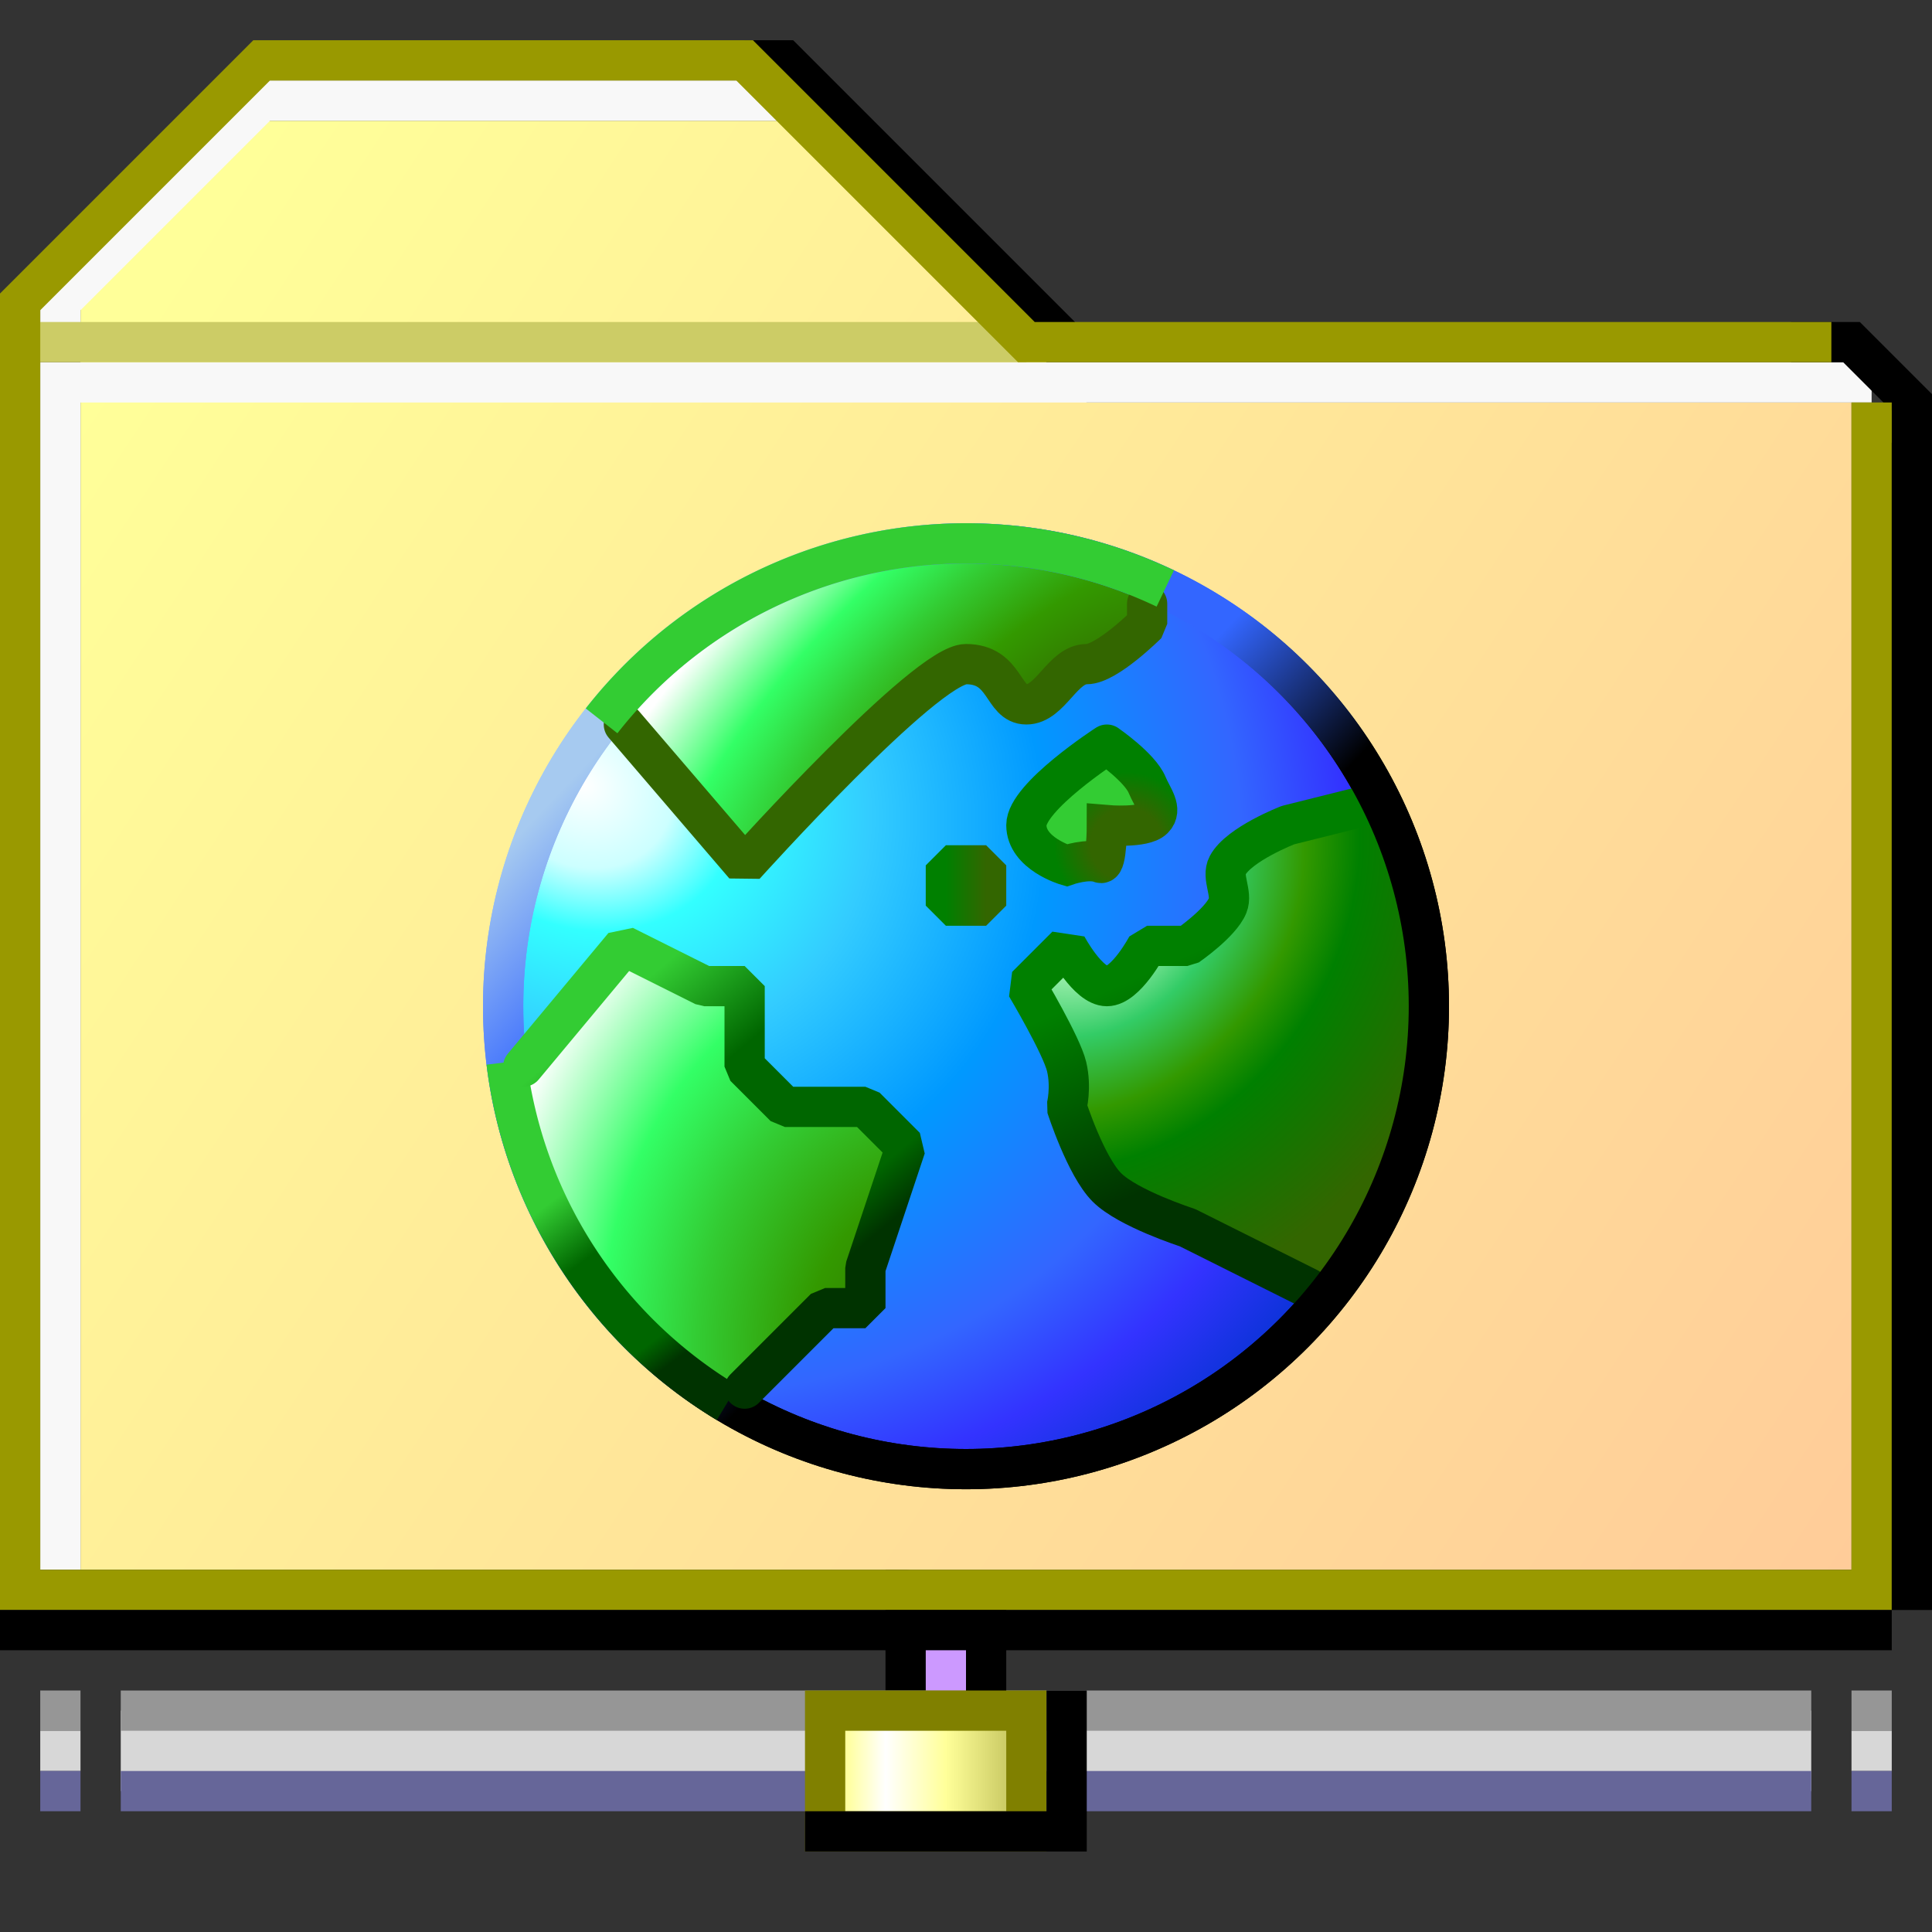<?xml version="1.0" encoding="UTF-8" standalone="no"?>
<svg
   xmlns:dc="http://purl.org/dc/elements/1.1/"
   xmlns:cc="http://creativecommons.org/ns#"
   xmlns:rdf="http://www.w3.org/1999/02/22-rdf-syntax-ns#"
   xmlns:svg="http://www.w3.org/2000/svg"
   xmlns="http://www.w3.org/2000/svg"
   xmlns:xlink="http://www.w3.org/1999/xlink"
   xmlns:sodipodi="http://sodipodi.sourceforge.net/DTD/sodipodi-0.dtd"
   xmlns:inkscape="http://www.inkscape.org/namespaces/inkscape"
   id="svg4796"
   version="1.1"
   viewBox="0 0 48 48"
   height="48"
   width="48"
   sodipodi:docname="folder-remote-ftp.svg"
   inkscape:version="0.92.3 (2405546, 2018-03-11)">
  <rect x="0" y="0" width="48" height="48" fill="#333333" stroke="none"/>
  <sodipodi:namedview
     pagecolor="#ffffff"
     bordercolor="#666666"
     borderopacity="1"
     objecttolerance="10"
     gridtolerance="10"
     guidetolerance="10"
     inkscape:pageopacity="0"
     inkscape:pageshadow="2"
     inkscape:window-width="1920"
     inkscape:window-height="948"
     id="namedview19"
     showgrid="true"
     inkscape:zoom="22.627417"
     inkscape:cx="25.896314"
     inkscape:cy="6.8728635"
     inkscape:window-x="0"
     inkscape:window-y="27"
     inkscape:window-maximized="1"
     inkscape:current-layer="layer3"
     showguides="false">
    <inkscape:grid
       type="xygrid"
       id="grid845"
       spacingx="0.5"
       spacingy="0.5"
       empspacing="2"
       empcolor="#1111ff"
       empopacity="0.251" />
  </sodipodi:namedview>
  <defs
     id="defs4790">
    <linearGradient
       inkscape:collect="always"
       id="linearGradient1235">
      <stop
         style="stop-color:#ffff99;stop-opacity:1"
         offset="0"
         id="stop1231" />
      <stop
         id="stop1239"
         offset="0.25"
         style="stop-color:#ffffff;stop-opacity:1" />
      <stop
         style="stop-color:#ffff99;stop-opacity:1"
         offset="0.625"
         id="stop1241" />
      <stop
         style="stop-color:#cccc66;stop-opacity:1"
         offset="1"
         id="stop1233" />
    </linearGradient>
    <linearGradient
       inkscape:collect="always"
       id="linearGradient1186">
      <stop
         style="stop-color:#969696;stop-opacity:1"
         offset="0"
         id="stop1182" />
      <stop
         style="stop-color:#666699;stop-opacity:1"
         offset="1"
         id="stop1184" />
    </linearGradient>
    <linearGradient
       inkscape:collect="always"
       id="linearGradient1066">
      <stop
         style="stop-color:#336600;stop-opacity:1;"
         offset="0"
         id="stop1062" />
      <stop
         id="stop1070"
         offset="0.5"
         style="stop-color:#336600;stop-opacity:1" />
      <stop
         style="stop-color:#008000;stop-opacity:1"
         offset="1"
         id="stop1064" />
    </linearGradient>
    <linearGradient
       inkscape:collect="always"
       id="linearGradient1056">
      <stop
         style="stop-color:#008000;stop-opacity:1"
         offset="0"
         id="stop1052" />
      <stop
         style="stop-color:#336600;stop-opacity:1"
         offset="1"
         id="stop1054" />
    </linearGradient>
    <linearGradient
       id="linearGradient948"
       inkscape:collect="always">
      <stop
         id="stop1037"
         offset="0"
         style="stop-color:#ffffff;stop-opacity:1" />
      <stop
         style="stop-color:#ccffcc;stop-opacity:1"
         offset="0.133"
         id="stop1048" />
      <stop
         style="stop-color:#33cc66;stop-opacity:1"
         offset="0.338"
         id="stop1039" />
      <stop
         style="stop-color:#339900;stop-opacity:1"
         offset="0.507"
         id="stop1041" />
      <stop
         id="stop1043"
         offset="0.636"
         style="stop-color:#008000;stop-opacity:1" />
      <stop
         id="stop1045"
         offset="1"
         style="stop-color:#336600;stop-opacity:1" />
    </linearGradient>
    <linearGradient
       inkscape:collect="always"
       id="linearGradient1023">
      <stop
         style="stop-color:#008000;stop-opacity:1"
         offset="0"
         id="stop1019" />
      <stop
         style="stop-color:#003300;stop-opacity:1"
         offset="1"
         id="stop1021" />
    </linearGradient>
    <linearGradient
       inkscape:collect="always"
       id="linearGradient948-6">
      <stop
         style="stop-color:#336600;stop-opacity:1"
         offset="0"
         id="stop944" />
      <stop
         id="stop954"
         offset="0.333"
         style="stop-color:#339900;stop-opacity:1" />
      <stop
         id="stop952"
         offset="0.556"
         style="stop-color:#33cc33;stop-opacity:1" />
      <stop
         style="stop-color:#33ff66;stop-opacity:1"
         offset="0.75"
         id="stop956" />
      <stop
         style="stop-color:#ffffff;stop-opacity:1"
         offset="1"
         id="stop946" />
    </linearGradient>
    <linearGradient
       inkscape:collect="always"
       id="linearGradient918">
      <stop
         style="stop-color:#33cc33;stop-opacity:1"
         offset="0"
         id="stop914" />
      <stop
         id="stop924"
         offset="0.333"
         style="stop-color:#006600;stop-opacity:1" />
      <stop
         id="stop922"
         offset="0.857"
         style="stop-color:#006600;stop-opacity:1" />
      <stop
         style="stop-color:#003300;stop-opacity:1"
         offset="1"
         id="stop916" />
    </linearGradient>
    <linearGradient
       id="linearGradient910"
       inkscape:collect="always">
      <stop
         id="stop894"
         offset="0"
         style="stop-color:#ffffff;stop-opacity:1" />
      <stop
         style="stop-color:#ccffff;stop-opacity:1"
         offset="0.1"
         id="stop896" />
      <stop
         style="stop-color:#33ffff;stop-opacity:1"
         offset="0.176"
         id="stop898" />
      <stop
         id="stop900"
         offset="0.321"
         style="stop-color:#33ccff;stop-opacity:1" />
      <stop
         style="stop-color:#0099ff;stop-opacity:1"
         offset="0.517"
         id="stop902" />
      <stop
         id="stop904"
         offset="0.738"
         style="stop-color:#3366ff;stop-opacity:1" />
      <stop
         style="stop-color:#3333ff;stop-opacity:1"
         offset="0.857"
         id="stop906" />
      <stop
         id="stop908"
         offset="1"
         style="stop-color:#0033cc;stop-opacity:1" />
    </linearGradient>
    <linearGradient
       inkscape:collect="always"
       id="linearGradient929">
      <stop
         style="stop-color:#a6caf0;stop-opacity:1"
         offset="0"
         id="stop925" />
      <stop
         id="stop933"
         offset="0.333"
         style="stop-color:#3366ff;stop-opacity:1" />
      <stop
         style="stop-color:#3366ff;stop-opacity:1"
         offset="0.667"
         id="stop935" />
      <stop
         style="stop-color:#000000;stop-opacity:1"
         offset="1"
         id="stop927" />
    </linearGradient>
    <linearGradient
       inkscape:collect="always"
       id="linearGradient873">
      <stop
         style="stop-color:#ffffff;stop-opacity:1"
         offset="0"
         id="stop869" />
      <stop
         id="stop881"
         offset="0.154"
         style="stop-color:#ccffff;stop-opacity:1" />
      <stop
         id="stop877"
         offset="0.256"
         style="stop-color:#33ffff;stop-opacity:1" />
      <stop
         style="stop-color:#33ccff;stop-opacity:1"
         offset="0.427"
         id="stop879" />
      <stop
         id="stop883"
         offset="0.59"
         style="stop-color:#0099ff;stop-opacity:1" />
      <stop
         style="stop-color:#3366ff;stop-opacity:1"
         offset="0.738"
         id="stop885" />
      <stop
         id="stop887"
         offset="0.895"
         style="stop-color:#3333ff;stop-opacity:1" />
      <stop
         style="stop-color:#0033cc;stop-opacity:1"
         offset="1"
         id="stop871" />
    </linearGradient>
    <linearGradient
       id="linearGradient5416">
      <stop
         id="stop5412"
         offset="0"
         style="stop-color:#ffff99;stop-opacity:1" />
      <stop
         id="stop5414"
         offset="1"
         style="stop-color:#ffcc99;stop-opacity:1" />
    </linearGradient>
    <linearGradient
       gradientTransform="translate(-4.5999991e-7,-1074.52)"
       gradientUnits="userSpaceOnUse"
       y2="1113.52"
       x2="46"
       y1="1084.52"
       x1="2"
       id="linearGradient5418"
       xlink:href="#linearGradient5416" />
    <radialGradient
       inkscape:collect="always"
       xlink:href="#linearGradient873"
       id="radialGradient875"
       cx="13.272"
       cy="18.659"
       fx="13.272"
       fy="18.659"
       r="11.5"
       gradientUnits="userSpaceOnUse"
       gradientTransform="matrix(0.578,1.735,-1.826,0.609,40.397,-16.883)" />
    <linearGradient
       inkscape:collect="always"
       xlink:href="#linearGradient929"
       id="linearGradient931"
       x1="18.5"
       y1="19.5"
       x2="26"
       y2="27"
       gradientUnits="userSpaceOnUse" />
    <linearGradient
       inkscape:collect="always"
       xlink:href="#linearGradient929"
       id="linearGradient882"
       x1="15.5"
       y1="18"
       x2="25.5"
       y2="27.5"
       gradientUnits="userSpaceOnUse" />
    <radialGradient
       inkscape:collect="always"
       xlink:href="#linearGradient910"
       id="radialGradient890"
       cx="14.592"
       cy="14.446"
       fx="14.592"
       fy="14.446"
       r="12.068"
       gradientUnits="userSpaceOnUse"
       gradientTransform="matrix(1.657,0.912,-0.795,1.446,1.804,-14.687)" />
    <linearGradient
       inkscape:collect="always"
       xlink:href="#linearGradient918"
       id="linearGradient920"
       x1="13.5"
       y1="26.5"
       x2="19"
       y2="33"
       gradientUnits="userSpaceOnUse" />
    <linearGradient
       inkscape:collect="always"
       xlink:href="#linearGradient918"
       id="linearGradient940"
       x1="13.5"
       y1="30"
       x2="16.5"
       y2="34"
       gradientUnits="userSpaceOnUse" />
    <radialGradient
       inkscape:collect="always"
       xlink:href="#linearGradient948-6"
       id="radialGradient950"
       cx="27.656"
       cy="23.831"
       fx="27.656"
       fy="23.831"
       r="6.5"
       gradientTransform="matrix(-0.776,-0.917,2,-1.692,0.304,83.697)"
       gradientUnits="userSpaceOnUse" />
    <radialGradient
       inkscape:collect="always"
       xlink:href="#linearGradient948-6"
       id="radialGradient966"
       cx="23.151"
       cy="31.657"
       fx="23.151"
       fy="31.657"
       r="5"
       gradientTransform="matrix(-0.7,-2.7,2.301,-0.597,-32.633,115.393)"
       gradientUnits="userSpaceOnUse" />
    <linearGradient
       inkscape:collect="always"
       xlink:href="#linearGradient929"
       id="linearGradient882-1"
       x1="15.5"
       y1="18"
       x2="25.5"
       y2="27.5"
       gradientUnits="userSpaceOnUse" />
    <linearGradient
       inkscape:collect="always"
       xlink:href="#linearGradient1023"
       id="linearGradient1025"
       x1="64.5"
       y1="25.5"
       x2="66.5"
       y2="30"
       gradientUnits="userSpaceOnUse"
       gradientTransform="translate(-39)" />
    <radialGradient
       inkscape:collect="always"
       xlink:href="#linearGradient948"
       id="radialGradient1035"
       cx="32.975"
       cy="24.703"
       fx="32.975"
       fy="24.703"
       r="5"
       gradientTransform="matrix(1.61,1.186,-1.4,1.9,8.491,-64.058)"
       gradientUnits="userSpaceOnUse" />
    <linearGradient
       inkscape:collect="always"
       xlink:href="#linearGradient1056"
       id="linearGradient1058"
       x1="23.5"
       y1="22"
       x2="24.5"
       y2="22"
       gradientUnits="userSpaceOnUse" />
    <radialGradient
       inkscape:collect="always"
       xlink:href="#linearGradient1066"
       id="radialGradient1068"
       cx="25.912"
       cy="26.442"
       fx="25.912"
       fy="26.442"
       r="2.125"
       gradientTransform="matrix(0.47,-0.706,0.706,0.47,-2.852,26.846)"
       gradientUnits="userSpaceOnUse" />
    <linearGradient
       inkscape:collect="always"
       xlink:href="#linearGradient1186"
       id="linearGradient1188"
       x1="7"
       y1="43"
       x2="7"
       y2="44"
       gradientUnits="userSpaceOnUse" />
    <linearGradient
       inkscape:collect="always"
       xlink:href="#linearGradient1186"
       id="linearGradient1198"
       x1="31.5"
       y1="43"
       x2="31.5"
       y2="44"
       gradientUnits="userSpaceOnUse" />
    <linearGradient
       inkscape:collect="always"
       xlink:href="#linearGradient1235"
       id="linearGradient1237"
       x1="30.5"
       y1="44.5"
       x2="34.5"
       y2="44.5"
       gradientUnits="userSpaceOnUse"
       gradientTransform="translate(-9.5,-0.5)" />
  </defs>
  <path
     style="opacity:1;fill:#cc99ff;fill-opacity:1;fill-rule:nonzero;stroke:#000000;stroke-width:1;stroke-linecap:round;stroke-linejoin:miter;stroke-miterlimit:4;stroke-dasharray:none;stroke-opacity:1"
     d="m 22.5,39.5 v 5 h 2 V 40 Z"
     id="path1178"
     inkscape:connector-curvature="0" />
  <g
     style="display:inline"
     id="layer3">
    <path
       id="path4867"
       d="M 2,39 V 7 l 4,-4 H 20 l 7,7 h 19 V 39 Z"
       style="fill:url(#linearGradient5418);fill-opacity:1;stroke:none;stroke-width:1px;stroke-linecap:butt;stroke-linejoin:miter;stroke-opacity:1"
       inkscape:connector-curvature="0" />
    <path
       id="path5428"
       d="M 46,1084.02 H 1.5 v 29"
       style="fill:none;stroke:#f8f8f8;stroke-width:1px;stroke-linecap:square;stroke-linejoin:miter;stroke-opacity:1"
       transform="translate(0,-1074.52)"
       inkscape:connector-curvature="0" />
    <path
       id="path5458"
       d="M 19,2.5 H 6.5 L 1.5,7.5 V 8"
       style="fill:none;stroke:#f8f8f8;stroke-width:1px;stroke-linecap:square;stroke-linejoin:miter;stroke-opacity:1"
       inkscape:connector-curvature="0" />
    <path
       id="path5450"
       d="M 25,1083.02 H 1"
       style="fill:none;stroke:#cccc66;stroke-width:1px;stroke-linecap:square;stroke-linejoin:miter;stroke-opacity:1"
       transform="translate(0,-1074.52)"
       inkscape:connector-curvature="0" />
    <path
       id="path5460"
       d="m 18.5,1.5 h 1 l 7,7"
       style="fill:none;stroke:#000000;stroke-width:1px;stroke-linecap:butt;stroke-linejoin:miter;stroke-opacity:1"
       inkscape:connector-curvature="0" />
    <path
       id="path5462"
       d="m 44.5,8.5 h 1.5 L 47.5,10 v 1.5"
       style="fill:none;stroke:#000000;stroke-width:1px;stroke-linecap:butt;stroke-linejoin:miter;stroke-opacity:1"
       inkscape:connector-curvature="0" />
    <path
       transform="translate(0,-1074.52)"
       id="path5452"
       d="m 46.5,1085.02 v 29 H 0.5 v -32 l 6,-6 H 18.5 l 7,7 h 19.5"
       style="fill:none;stroke:#999900;stroke-width:1px;stroke-linecap:square;stroke-linejoin:miter;stroke-opacity:1"
       inkscape:connector-curvature="0" />
    <path
       id="path5464"
       d="m 47.5,11 0,29"
       style="fill:none;stroke:#000000;stroke-width:1px;stroke-linecap:butt;stroke-linejoin:miter;stroke-opacity:1"
       inkscape:connector-curvature="0"
       sodipodi:nodetypes="cc" />
    <path
       id="path5466"
       d="M -5.9999991e-8,40.5 H 47"
       style="fill:none;stroke:#000000;stroke-width:1px;stroke-linecap:butt;stroke-linejoin:miter;stroke-opacity:1"
       inkscape:connector-curvature="0" />
  </g>
  <ellipse
     style="opacity:1;fill:url(#radialGradient875);fill-opacity:1;fill-rule:nonzero;stroke:none;stroke-width:1.135;stroke-linecap:butt;stroke-linejoin:bevel;stroke-miterlimit:4;stroke-dasharray:none;stroke-opacity:1"
     id="path867"
     cx="24"
     cy="25"
     r="11.5" />
  <ellipse
     style="opacity:1;fill:none;fill-opacity:1;fill-rule:nonzero;stroke:url(#linearGradient931);stroke-width:1.135;stroke-linecap:butt;stroke-linejoin:bevel;stroke-miterlimit:4;stroke-dasharray:none;stroke-opacity:1"
     id="path867-1"
     cx="24"
     cy="25"
     r="11.5" />
  <circle
     style="opacity:1;fill:url(#radialGradient890);fill-opacity:1;fill-rule:nonzero;stroke:url(#linearGradient882);stroke-width:1;stroke-linecap:round;stroke-linejoin:bevel;stroke-miterlimit:4;stroke-dasharray:none;stroke-opacity:1"
     id="path874"
     cx="24"
     cy="25"
     r="11.5" />
  <path
     style="opacity:1;fill:#d7d7d7;fill-opacity:1;fill-rule:nonzero;stroke:url(#linearGradient1188);stroke-width:1;stroke-linecap:butt;stroke-linejoin:miter;stroke-miterlimit:4;stroke-dasharray:none;stroke-opacity:1"
     d="M 3,42.5 H 23.5 v 2 H 3"
     id="path1180"
     inkscape:connector-curvature="0" />
  <path
     style="opacity:1;fill:#d7d7d7;fill-opacity:1;fill-rule:nonzero;stroke:url(#linearGradient1198);stroke-width:1;stroke-linecap:butt;stroke-linejoin:miter;stroke-miterlimit:4;stroke-dasharray:none;stroke-opacity:1"
     d="m 45,42.5 h -19.5 v 2 h 19.5"
     id="path1190"
     inkscape:connector-curvature="0" />
  <path
     style="opacity:1;fill:url(#radialGradient950);fill-opacity:1;fill-rule:nonzero;stroke:none;stroke-width:1;stroke-linecap:round;stroke-linejoin:bevel;stroke-miterlimit:4;stroke-dasharray:none;stroke-opacity:1"
     d="m 15.5,18 3,3.5 5.5,-5 1.5,1 3,-2 v -1 l -3.5,-1 h -3 l -4,1.5 -2,2 z"
     id="path942"
     inkscape:connector-curvature="0" />
  <path
     style="opacity:1;fill:url(#radialGradient1035);fill-opacity:1;fill-rule:nonzero;stroke:none;stroke-width:1;stroke-linecap:round;stroke-linejoin:bevel;stroke-miterlimit:4;stroke-dasharray:none;stroke-opacity:1"
     d="m 26.5,23.5 -1,1 1.5,2.5 -0.5,1.5 6.5,3.5 2.5,-4.5 v -4 l -1.5,-3.5 -3,1 -0.5,0.5 -0.5,1.5 -1,0.5 -1,0.5 -0.5,0.5 z"
     id="path1027"
     inkscape:connector-curvature="0" />
  <path
     style="opacity:1;fill:none;fill-opacity:1;fill-rule:nonzero;stroke:url(#linearGradient1025);stroke-width:1;stroke-linecap:round;stroke-linejoin:bevel;stroke-miterlimit:4;stroke-dasharray:none;stroke-opacity:1"
     d="m 34,20 -2,0.5 c 0,0 -1.216,0.47 -1.5,1 -0.157,0.294 0.128,0.692 0,1 -0.18,0.436 -1,1 -1,1 h -1 c 0,0 -0.529,1 -1,1 -0.471,0 -1,-1 -1,-1 l -1,1 c 0,0 0.876,1.475 1,2 0.124,0.525 0,1 0,1 0,0 0.473,1.473 1,2 0.527,0.527 2,1 2,1 l 2,1 1,0.5"
     id="path1017"
     inkscape:connector-curvature="0"
     sodipodi:nodetypes="ccsscczcczczccc" />
  <circle
     style="opacity:1;fill:none;fill-opacity:1;fill-rule:nonzero;stroke:url(#linearGradient882-1);stroke-width:1;stroke-linecap:round;stroke-linejoin:bevel;stroke-miterlimit:4;stroke-dasharray:none;stroke-opacity:1"
     id="path874-3"
     cx="24"
     cy="25"
     r="11.5" />
  <g
     id="g945"
     transform="translate(-50)"
     style="stroke-width:1;stroke-miterlimit:4;stroke-dasharray:none">
    <path
       sodipodi:nodetypes="ccssscc"
       inkscape:connector-curvature="0"
       id="path941"
       d="m 65.5,18 3,3.5 c 0,0 4.5,-5 5.5,-5 1,0 0.899,1 1.5,1 0.601,0 0.899,-1 1.5,-1 0.5,0 1.5,-1 1.5,-1 l 0,-0.5"
       style="opacity:1;fill:none;fill-opacity:1;fill-rule:nonzero;stroke:#336600;stroke-width:1;stroke-linecap:round;stroke-linejoin:bevel;stroke-miterlimit:4;stroke-dasharray:none;stroke-opacity:1" />
    <path
       sodipodi:open="true"
       d="m 64.946,17.909 a 11.5,11.5 0 0 1 14.005,-3.289"
       sodipodi:end="5.1574185"
       sodipodi:start="3.8059702"
       sodipodi:ry="11.5"
       sodipodi:rx="11.499999"
       sodipodi:cy="25"
       sodipodi:cx="74"
       sodipodi:type="arc"
       id="path939"
       style="opacity:1;fill:none;fill-opacity:1;fill-rule:nonzero;stroke:#33cc33;stroke-width:1;stroke-linecap:butt;stroke-linejoin:bevel;stroke-miterlimit:4;stroke-dasharray:none;stroke-opacity:1" />
  </g>
  <path
     style="opacity:1;fill:url(#radialGradient966);fill-opacity:1;fill-rule:nonzero;stroke:none;stroke-width:1;stroke-linecap:round;stroke-linejoin:bevel;stroke-miterlimit:4;stroke-dasharray:none;stroke-opacity:1"
     d="m 12.5,27 3,-3 2.5,0.5 0.5,0.5 v 1.5 l 1.5,1 h 1 l 1.5,1 -1,3.5 v 0.5 H 20 l -1.5,2 h -1 l -3,-3 -2,-4.5"
     id="path958"
     inkscape:connector-curvature="0" />
  <path
     style="opacity:1;fill:none;fill-opacity:1;fill-rule:nonzero;stroke:url(#linearGradient940);stroke-width:1;stroke-linecap:butt;stroke-linejoin:bevel;stroke-miterlimit:4;stroke-dasharray:none;stroke-opacity:1"
     id="path848"
     sodipodi:type="arc"
     sodipodi:cx="24"
     sodipodi:cy="25"
     sodipodi:rx="11.5"
     sodipodi:ry="11.5"
     sodipodi:start="2.1128416"
     sodipodi:end="3.0203226"
     d="M 18.067,34.852 A 11.5,11.5 0 0 1 12.584,26.391"
     sodipodi:open="true" />
  <path
     style="opacity:1;fill:none;fill-opacity:1;fill-rule:nonzero;stroke:url(#linearGradient920);stroke-width:1;stroke-linecap:round;stroke-linejoin:bevel;stroke-miterlimit:4;stroke-dasharray:none;stroke-opacity:1"
     d="m 13,26.5 2.5,-3 2,1 h 1 v 2 l 1,1 h 2 l 1,1 -1,3 v 1 h -1 l -2,2"
     id="path850"
     inkscape:connector-curvature="0"
     sodipodi:nodetypes="cccccccccccc" />
  <path
     style="opacity:1;fill:#33cc33;fill-opacity:1;fill-rule:nonzero;stroke:url(#linearGradient1058);stroke-width:1;stroke-linecap:round;stroke-linejoin:bevel;stroke-miterlimit:4;stroke-dasharray:none;stroke-opacity:1"
     d="m 24,21.5 h -0.5 v 1 h 1 v -1 z"
     id="path1050"
     inkscape:connector-curvature="0" />
  <path
     style="opacity:1;fill:#33cc33;fill-opacity:1;fill-rule:nonzero;stroke:url(#radialGradient1068);stroke-width:1;stroke-linecap:round;stroke-linejoin:miter;stroke-miterlimit:4;stroke-dasharray:none;stroke-opacity:1"
     d="m 27.5,18.5 c 0,0 -2,1.293 -2,2 0,0.707 1,1 1,1 0,0 0.534,-0.186 0.844,-0.062 0.156,0.062 0.156,-0.937 0.156,-0.937 0,0 0.921,0.079 1.156,-0.156 0.236,-0.236 -0.029,-0.536 -0.156,-0.844 -0.18,-0.436 -1,-1 -1,-1"
     id="path1060"
     inkscape:connector-curvature="0"
     sodipodi:nodetypes="cscscssc" />
  <path
     style="opacity:1;fill:#d7d7d7;fill-opacity:1;fill-rule:nonzero;stroke:#969696;stroke-width:1;stroke-linecap:butt;stroke-linejoin:miter;stroke-miterlimit:4;stroke-dasharray:none;stroke-opacity:1"
     d="m 46,42.5 h 1"
     id="path1200"
     inkscape:connector-curvature="0" />
  <path
     style="opacity:1;fill:#d7d7d7;fill-opacity:1;fill-rule:nonzero;stroke:#d7d7d7;stroke-width:1;stroke-linecap:butt;stroke-linejoin:miter;stroke-miterlimit:4;stroke-dasharray:none;stroke-opacity:1"
     d="m 46,43.5 h 1"
     id="path1202"
     inkscape:connector-curvature="0" />
  <path
     style="opacity:1;fill:#d7d7d7;fill-opacity:1;fill-rule:nonzero;stroke:#666699;stroke-width:1;stroke-linecap:butt;stroke-linejoin:miter;stroke-miterlimit:4;stroke-dasharray:none;stroke-opacity:1"
     d="m 46,44.5 h 1"
     id="path1204"
     inkscape:connector-curvature="0" />
  <path
     style="opacity:1;fill:#d7d7d7;fill-opacity:1;fill-rule:nonzero;stroke:#969696;stroke-width:1;stroke-linecap:butt;stroke-linejoin:miter;stroke-miterlimit:4;stroke-dasharray:none;stroke-opacity:1"
     d="M 1,42.5 H 2"
     id="path1200-0"
     inkscape:connector-curvature="0" />
  <path
     style="opacity:1;fill:#d7d7d7;fill-opacity:1;fill-rule:nonzero;stroke:#d7d7d7;stroke-width:1;stroke-linecap:butt;stroke-linejoin:miter;stroke-miterlimit:4;stroke-dasharray:none;stroke-opacity:1"
     d="M 1,43.5 H 2"
     id="path1202-6"
     inkscape:connector-curvature="0" />
  <path
     style="opacity:1;fill:#d7d7d7;fill-opacity:1;fill-rule:nonzero;stroke:#666699;stroke-width:1;stroke-linecap:butt;stroke-linejoin:miter;stroke-miterlimit:4;stroke-dasharray:none;stroke-opacity:1"
     d="M 1,44.5 H 2"
     id="path1204-2"
     inkscape:connector-curvature="0" />
  <rect
     style="opacity:1;fill:url(#linearGradient1237);fill-opacity:1;fill-rule:nonzero;stroke:#808000;stroke-width:1;stroke-linecap:butt;stroke-linejoin:miter;stroke-miterlimit:4;stroke-dasharray:none;stroke-opacity:1"
     id="rect1227"
     width="5"
     height="3"
     x="20.5"
     y="42.5" />
  <path
     style="opacity:1;fill:none;fill-opacity:1;fill-rule:nonzero;stroke:#000000;stroke-width:1;stroke-linecap:butt;stroke-linejoin:miter;stroke-miterlimit:4;stroke-dasharray:none;stroke-opacity:1"
     d="m 26.5,42 v 3.5 H 20"
     id="path1229"
     inkscape:connector-curvature="0" />
</svg>
